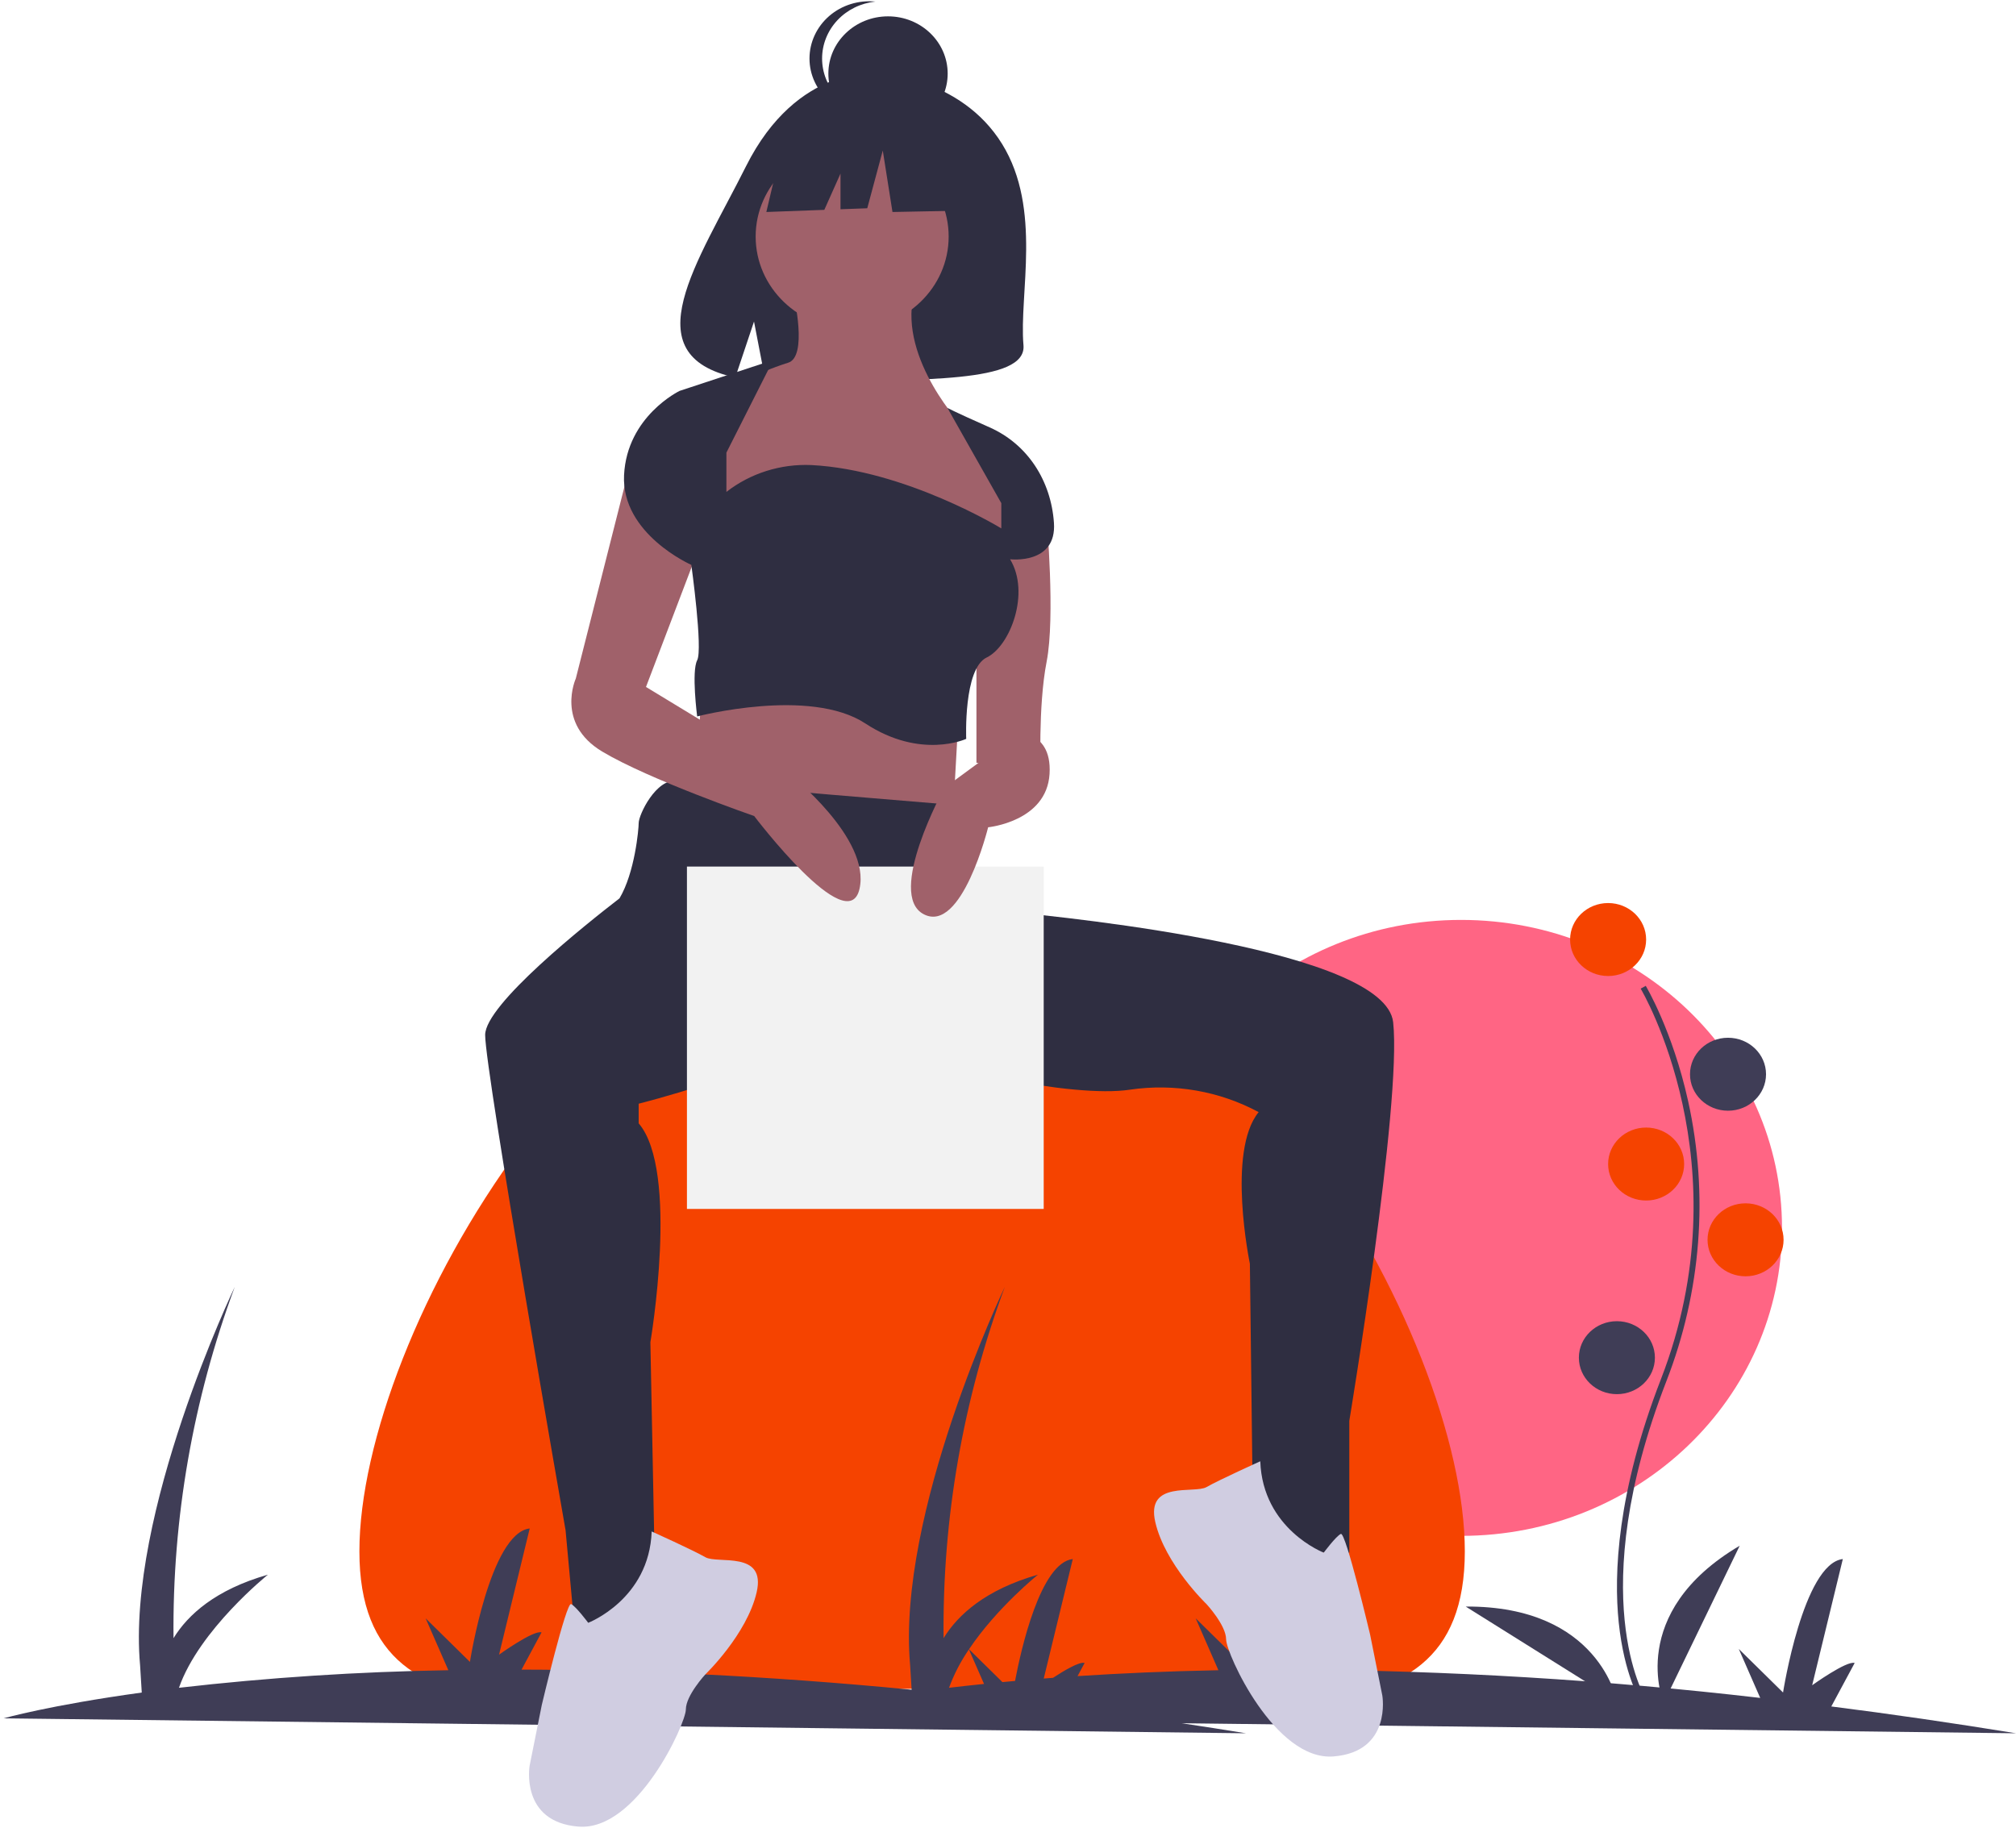 <svg width="387" height="351" viewBox="0 0 387 351" fill="none" xmlns="http://www.w3.org/2000/svg">
<path d="M280.474 294.849C314.498 294.849 342.081 268.379 342.081 235.725C342.081 203.072 314.498 176.601 280.474 176.601C246.449 176.601 218.867 203.072 218.867 235.725C218.867 268.379 246.449 294.849 280.474 294.849Z" fill="#FF6584"/>
<path d="M281.193 297.815C281.193 339.472 233.69 324.214 175.092 324.214C116.495 324.214 68.992 339.472 68.992 297.815C68.992 256.159 116.495 173.363 175.092 173.363C233.69 173.363 281.193 256.159 281.193 297.815Z" fill="#F54300"/>
<path d="M387 332.747C374.71 330.749 362.892 329.033 351.544 327.599L356.03 319.252C354.517 318.748 347.871 323.528 347.871 323.528L353.758 299.297C346.15 300.178 342.282 324.919 342.282 324.919L333.782 316.554L337.897 325.958C308.045 322.495 278.01 320.681 247.94 320.525L251.78 313.38C250.267 312.876 243.621 317.657 243.621 317.657L249.508 293.426C241.9 294.306 238.032 319.047 238.032 319.047L229.532 310.683L233.89 320.643C224.024 320.833 215.017 321.237 206.852 321.773L208.207 319.252C207.248 318.932 204.224 320.738 202.14 322.102C201.54 322.147 200.952 322.193 200.361 322.239L205.936 299.297C199.729 300.016 196.012 316.61 194.853 322.701C194.036 322.774 193.227 322.848 192.432 322.924L186.018 316.612C191.391 308.612 199.255 302.299 199.255 302.299C189.179 305.175 183.894 309.994 181.133 314.487C180.886 291.522 184.865 268.695 192.886 247.058C192.886 247.058 172.061 290.55 174.718 319.744L175.002 324.383C146.596 321.64 121.619 320.57 100.118 320.525L103.957 313.38C102.445 312.876 95.798 317.657 95.798 317.657L101.686 293.426C94.078 294.306 90.209 319.047 90.209 319.047L81.709 310.683L86.068 320.643C68.782 320.917 51.522 322.042 34.355 324.014C38.239 312.884 51.432 302.299 51.432 302.299C41.357 305.175 36.072 309.994 33.31 314.487C33.063 291.522 37.042 268.695 45.064 247.058C45.064 247.058 24.238 290.55 26.895 319.744L27.213 324.928C9.558 327.354 0.681 329.878 0.681 329.878L239.177 332.747C235.018 332.071 230.914 331.429 226.866 330.821L387 332.747ZM185.998 316.643L188.899 323.273C186.562 323.513 184.314 323.761 182.178 324.014C183.132 321.416 184.415 318.94 185.998 316.643Z" fill="#3F3D56"/>
<path d="M314.958 326.65C314.829 326.448 311.792 321.58 310.738 311.472C309.772 302.199 310.394 286.568 318.841 264.763C334.843 223.457 315.153 190.128 314.951 189.796L315.923 189.255C315.974 189.34 321.055 197.837 324.056 211.368C328.022 229.307 326.578 247.959 319.893 265.139C303.918 306.375 315.795 325.896 315.916 326.089L314.958 326.65Z" fill="#3F3D56"/>
<path d="M308.7 187.371C312.731 187.371 315.998 184.235 315.998 180.367C315.998 176.499 312.731 173.363 308.7 173.363C304.67 173.363 301.402 176.499 301.402 180.367C301.402 184.235 304.67 187.371 308.7 187.371Z" fill="#F54300"/>
<path d="M331.717 213.231C335.747 213.231 339.015 210.095 339.015 206.227C339.015 202.359 335.747 199.223 331.717 199.223C327.686 199.223 324.419 202.359 324.419 206.227C324.419 210.095 327.686 213.231 331.717 213.231Z" fill="#3F3D56"/>
<path d="M315.998 230.471C320.029 230.471 323.296 227.335 323.296 223.467C323.296 219.599 320.029 216.463 315.998 216.463C311.968 216.463 308.7 219.599 308.7 223.467C308.7 227.335 311.968 230.471 315.998 230.471Z" fill="#F54300"/>
<path d="M335.085 245.017C339.116 245.017 342.383 241.882 342.383 238.014C342.383 234.145 339.116 231.01 335.085 231.01C331.054 231.01 327.787 234.145 327.787 238.014C327.787 241.882 331.054 245.017 335.085 245.017Z" fill="#F54300"/>
<path d="M310.385 267.645C314.415 267.645 317.683 264.509 317.683 260.641C317.683 256.773 314.415 253.637 310.385 253.637C306.354 253.637 303.087 256.773 303.087 260.641C303.087 264.509 306.354 267.645 310.385 267.645Z" fill="#3F3D56"/>
<path d="M319.366 326.908C319.366 326.908 312.068 309.668 333.962 296.738L319.366 326.908Z" fill="#3F3D56"/>
<path d="M310.391 326.595C310.391 326.595 307.069 308.262 281.363 308.419L310.391 326.595Z" fill="#3F3D56"/>
<path d="M192.373 27.649C184.368 14.668 168.53 14.063 168.53 14.063C168.53 14.063 153.098 12.169 143.198 31.939C133.97 50.367 121.235 68.159 141.147 72.473L144.744 61.729L146.972 73.272C149.807 73.468 152.651 73.515 155.492 73.412C176.816 72.751 197.125 73.606 196.471 66.262C195.602 56.499 200.076 40.139 192.373 27.649Z" fill="#2F2E41"/>
<path d="M134.673 132.418L132.989 161.51L182.39 166.36L184.074 136.189L167.233 125.953L134.673 132.418Z" fill="#A0616A"/>
<path d="M267.439 196.26C265.958 182.516 207.143 176.278 193.009 174.975L187.724 172.016L186.04 154.776C186.04 154.776 133.832 150.466 129.902 149.928C125.972 149.389 122.604 156.393 122.604 158.009C122.604 159.177 121.87 167.519 118.92 172.463C112.551 177.374 93.132 192.829 93.132 198.685C93.132 205.689 108.57 293.775 108.57 293.775L110.254 312.092L125.972 314.786L124.85 257.678C124.85 257.678 130.463 224.814 122.604 215.655V211.884C122.604 211.884 145.656 206.121 153.78 199.845C156.134 199.36 162.749 198.163 166.403 199.204C166.904 199.487 167.482 199.778 168.124 200.073C168.206 200.145 168.284 200.22 168.356 200.301C168.356 200.301 168.379 200.267 168.42 200.208C178.929 204.929 205.89 210.883 216.915 209.19C225.419 207.945 234.113 209.462 241.616 213.5C235.441 221.043 239.932 242.593 239.932 242.593L240.493 288.926L248.353 298.085H259.019V272.763C259.019 272.763 269.123 211.884 267.439 196.26Z" fill="#2F2E41"/>
<path d="M163.584 63.188C173.815 63.188 182.109 55.228 182.109 45.409C182.109 35.59 173.815 27.631 163.584 27.631C153.353 27.631 145.059 35.59 145.059 45.409C145.059 55.228 153.353 63.188 163.584 63.188Z" fill="#A0616A"/>
<path d="M152.357 56.723C152.357 56.723 155.163 68.576 151.234 69.653C148.125 70.642 145.118 71.904 142.252 73.424L137.761 87.432V101.44L192.214 107.366L193.898 102.517V95.513L187.723 84.738L184.916 82.044C184.916 82.044 172.566 69.114 175.373 56.723H152.357Z" fill="#A0616A"/>
<path d="M200.915 99.554C200.915 99.554 202.6 118.41 200.915 127.03C199.231 135.65 199.793 148.581 199.793 148.581L187.442 146.426V117.333L190.249 101.709L200.915 99.554Z" fill="#A0616A"/>
<path d="M170.468 25.119C176.793 25.119 181.92 20.198 181.92 14.129C181.92 8.059 176.793 3.139 170.468 3.139C164.144 3.139 159.017 8.059 159.017 14.129C159.017 20.198 164.144 25.119 170.468 25.119Z" fill="#2F2E41"/>
<path d="M157.812 11.236C157.812 8.522 158.859 5.904 160.751 3.886C162.643 1.869 165.246 0.594 168.058 0.308C166.461 0.145 164.846 0.306 163.318 0.781C161.79 1.256 160.383 2.034 159.189 3.064C157.994 4.095 157.039 5.355 156.386 6.763C155.732 8.171 155.394 9.695 155.394 11.236C155.394 12.778 155.732 14.302 156.386 15.71C157.039 17.118 157.994 18.378 159.189 19.409C160.383 20.439 161.79 21.217 163.318 21.692C164.846 22.167 166.461 22.328 168.058 22.165C165.246 21.879 162.643 20.604 160.751 18.587C158.859 16.569 157.812 13.951 157.812 11.236Z" fill="#2F2E41"/>
<path d="M188.835 26.397L173.188 18.531L151.58 21.749L147.11 40.698L158.238 40.287L161.347 33.326V40.172L166.482 39.983L169.462 28.899L171.325 40.698L189.579 40.341L188.835 26.397Z" fill="#2F2E41"/>
<path d="M200.355 166.359H131.867V232.087H200.355V166.359Z" fill="#F2F2F2"/>
<path d="M120.639 90.395L110.534 130.263C110.534 130.263 106.604 138.883 115.586 144.271C124.568 149.658 144.778 156.662 144.778 156.662C144.778 156.662 162.742 180.367 164.988 170.67C167.233 160.972 151.515 148.581 151.515 148.581L124.007 131.879L134.673 103.864L120.639 90.395Z" fill="#A0616A"/>
<path d="M193.618 140.499C193.618 140.499 202.039 139.422 201.477 148.58C200.916 157.739 189.688 158.817 189.688 158.817C189.688 158.817 184.636 179.289 177.338 175.518C170.04 171.747 181.268 151.274 181.268 151.274L190.811 144.27L193.618 140.499Z" fill="#A0616A"/>
<path d="M139.445 86.893L148.427 69.114L130.463 75.04C130.463 75.04 120.358 79.889 119.797 91.203C119.235 102.517 132.709 108.443 132.709 108.443C132.709 108.443 134.954 124.606 133.831 126.761C132.709 128.916 133.831 137.536 133.831 137.536C133.831 137.536 155.444 131.879 166.11 138.883C176.777 145.887 185.478 141.846 185.478 141.846C185.478 141.846 184.917 128.377 189.408 126.222C193.899 124.067 197.828 113.831 193.899 107.366C193.899 107.366 202.881 108.443 202.319 100.362C201.758 92.281 197.267 85.277 189.969 82.044C182.671 78.812 181.864 78.295 181.864 78.295L192.215 96.591V101.439C192.215 101.439 173.892 90.215 155.764 89.28C149.85 89.02 144.042 90.855 139.445 94.435L139.445 94.436V86.893Z" fill="#2F2E41"/>
<path d="M125.099 294C125.099 294 133.065 297.598 135.408 298.947C137.751 300.296 147.122 297.598 145.248 305.692C143.374 313.787 135.408 321.432 135.408 321.432C135.408 321.432 131.659 325.479 131.659 328.178C131.659 330.876 122.287 351.562 111.041 350.663C99.795 349.763 101.669 338.97 101.669 338.97L104.012 327.278C104.012 327.278 108.698 307.491 109.635 307.941C110.573 308.391 112.916 311.539 112.916 311.539C112.916 311.539 124.63 307.042 125.099 294Z" fill="#D0CDE1"/>
<path d="M241.928 280.531C241.928 280.531 233.962 284.129 231.619 285.478C229.276 286.827 219.904 284.129 221.778 292.224C223.653 300.318 231.619 307.963 231.619 307.963C231.619 307.963 235.367 312.011 235.367 314.709C235.367 317.407 244.739 338.093 255.985 337.194C267.231 336.295 265.357 325.502 265.357 325.502L263.014 313.809C263.014 313.809 258.328 294.022 257.391 294.472C256.454 294.922 254.111 298.07 254.111 298.07C254.111 298.07 242.396 293.573 241.928 280.531Z" fill="#D0CDE1"/>
</svg>
